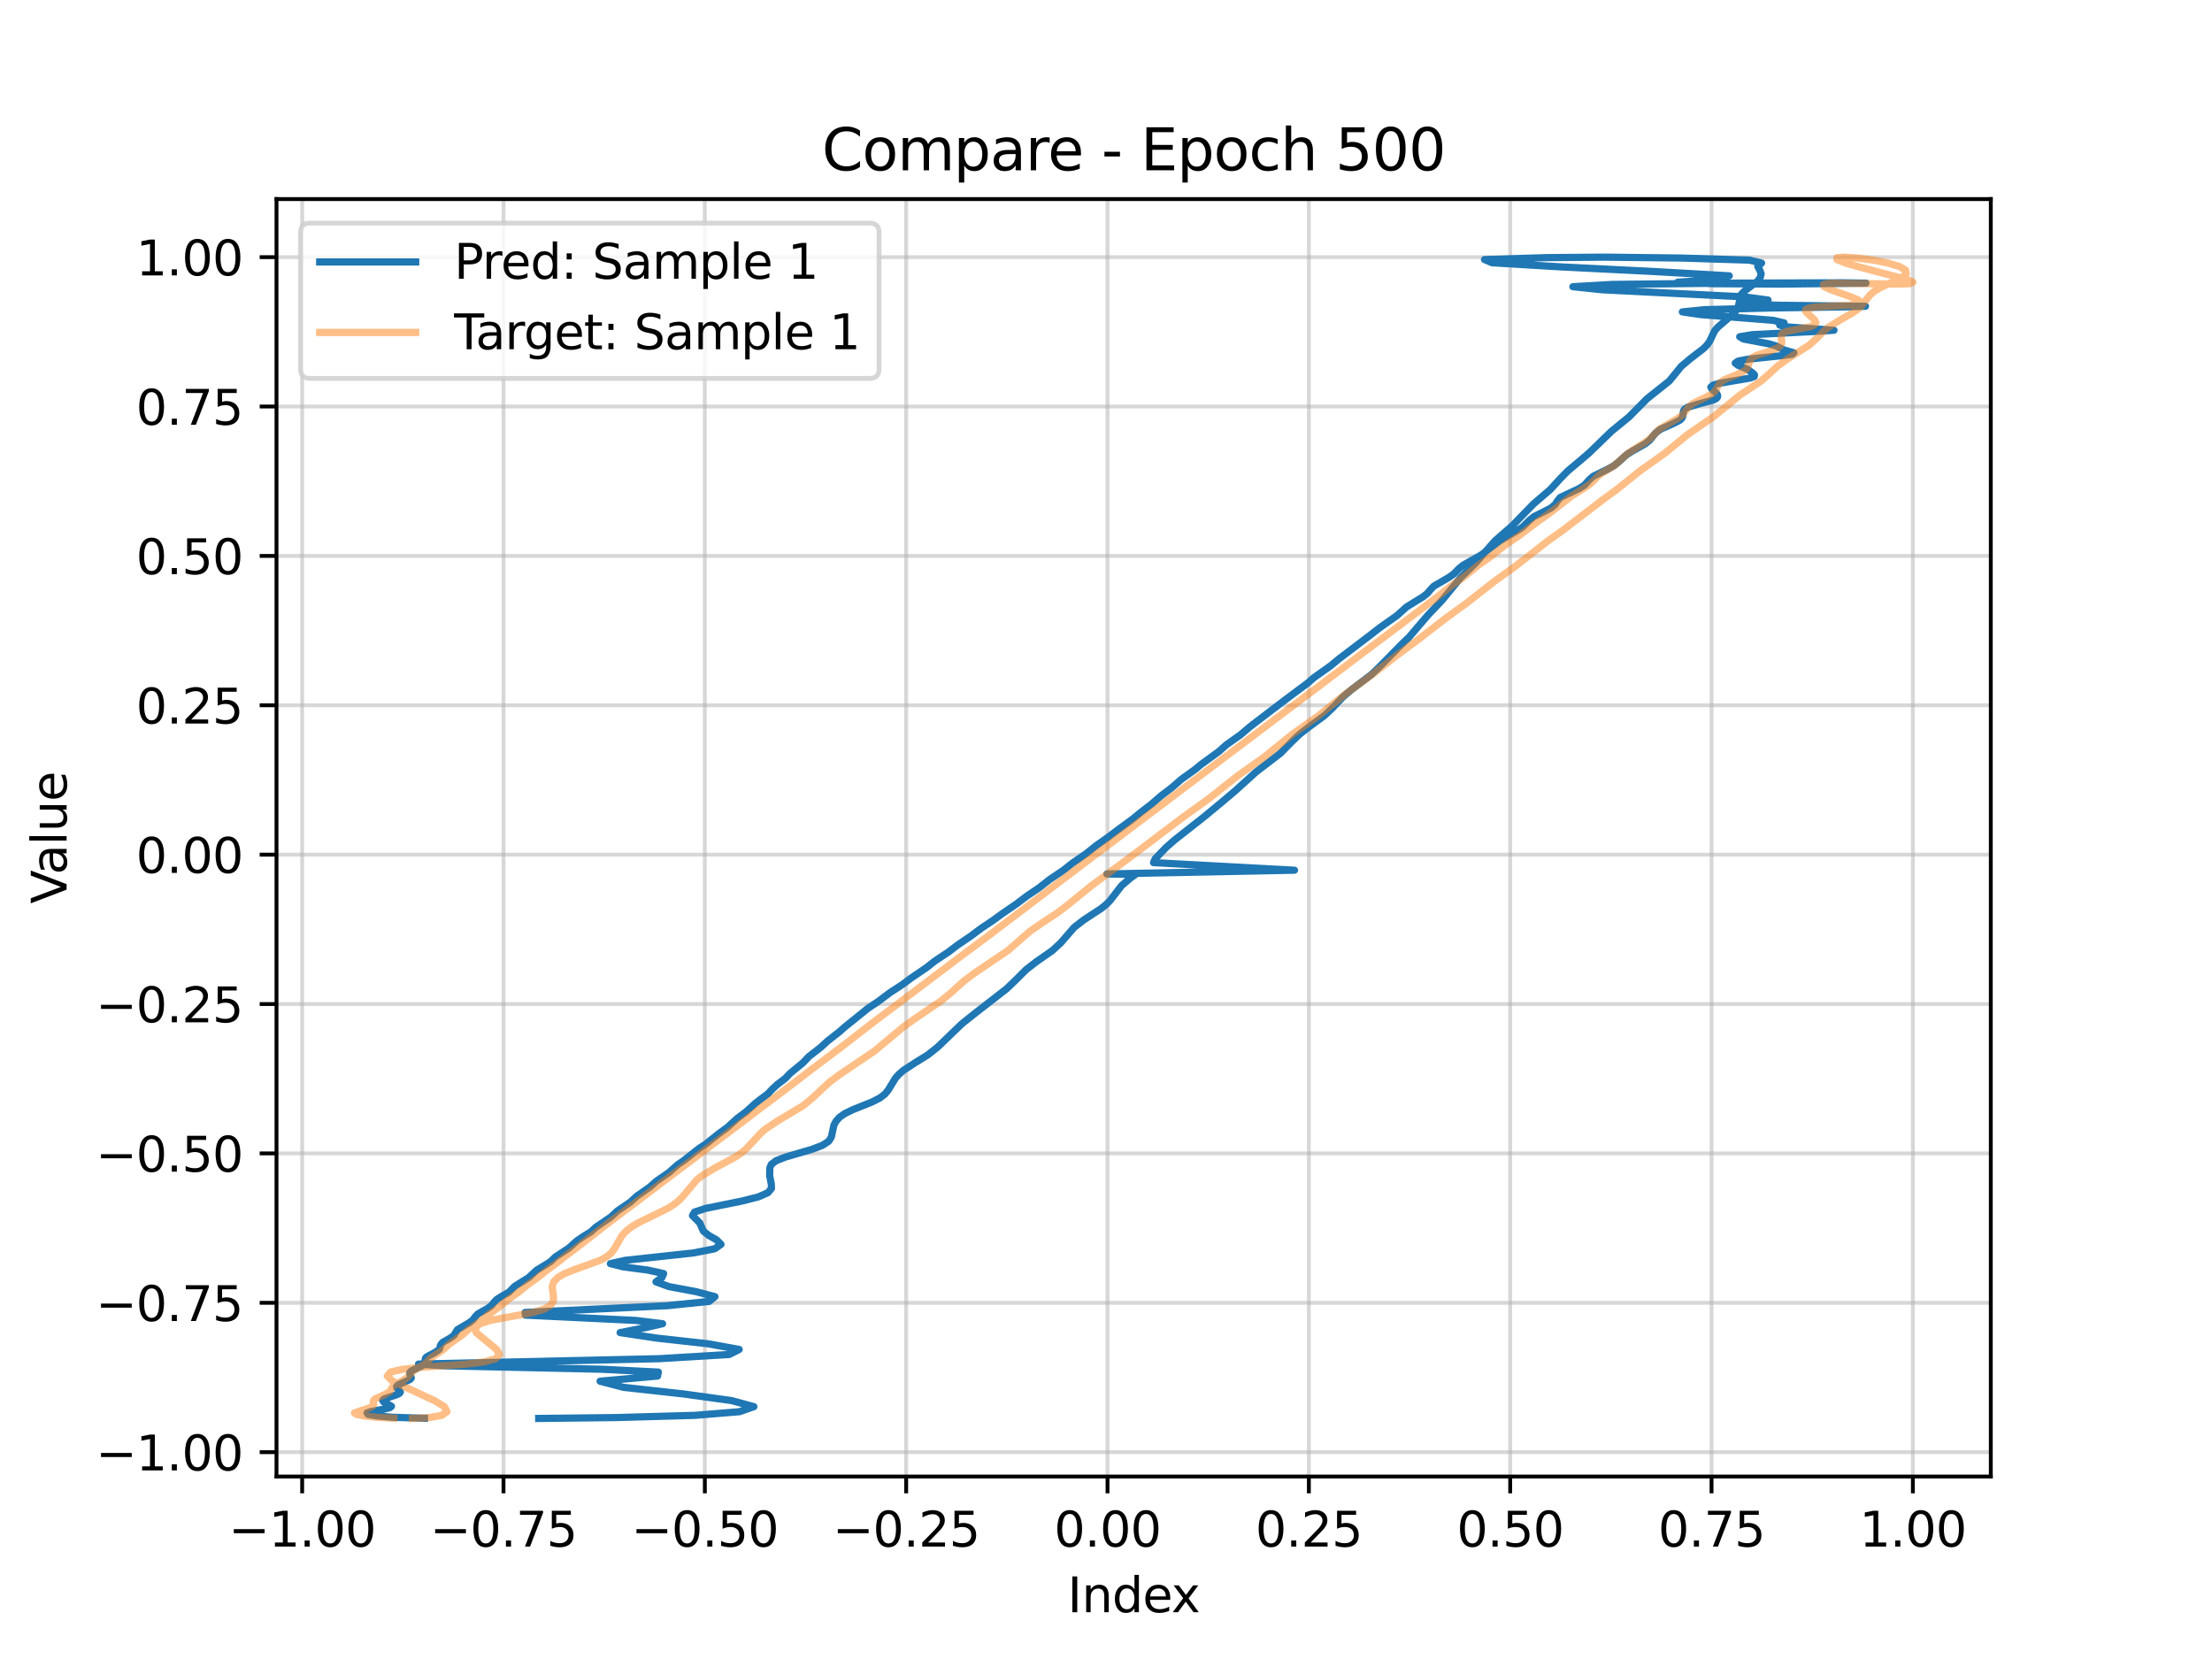 <?xml version="1.0" encoding="utf-8" standalone="no"?>
<!DOCTYPE svg PUBLIC "-//W3C//DTD SVG 1.1//EN"
  "http://www.w3.org/Graphics/SVG/1.1/DTD/svg11.dtd">
<svg xmlns:xlink="http://www.w3.org/1999/xlink" width="460.8pt" height="345.6pt" viewBox="0 0 460.8 345.6" xmlns="http://www.w3.org/2000/svg" version="1.1">
 <defs>
  <style type="text/css">*{stroke-linejoin: round; stroke-linecap: butt}</style>
 </defs>
 <g id="figure_1">
  <g id="patch_1">
   <path d="M 0 345.6 
L 460.8 345.6 
L 460.8 0 
L 0 0 
z
" style="fill: #ffffff"/>
  </g>
  <g id="axes_1">
   <g id="patch_2">
    <path d="M 57.6 307.584 
L 414.72 307.584 
L 414.72 41.472 
L 57.6 41.472 
z
" style="fill: #ffffff"/>
   </g>
   <g id="matplotlib.axis_1">
    <g id="xtick_1">
     <g id="line2d_1">
      <path d="M 62.946 307.584 
L 62.946 41.472 
" clip-path="url(#p6c376cd3f4)" style="fill: none; stroke: #b0b0b0; stroke-opacity: 0.5; stroke-width: 0.8; stroke-linecap: square"/>
     </g>
     <g id="line2d_2">
      <defs>
       <path id="m28bcadcfa6" d="M 0 0 
L 0 3.5 
" style="stroke: #000000; stroke-width: 0.8"/>
      </defs>
      <g>
       <use xlink:href="#m28bcadcfa6" x="62.946" y="307.584" style="stroke: #000000; stroke-width: 0.8"/>
      </g>
     </g>
     <g id="text_1">
      <!-- −1.00 -->
      <g transform="translate(47.623 322.182) scale(0.1 -0.1)">
       <defs>
        <path id="DejaVuSans-2212" d="M 678 2272 
L 4684 2272 
L 4684 1741 
L 678 1741 
L 678 2272 
z
" transform="scale(0.016)"/>
        <path id="DejaVuSans-31" d="M 794 531 
L 1825 531 
L 1825 4091 
L 703 3866 
L 703 4441 
L 1819 4666 
L 2450 4666 
L 2450 531 
L 3481 531 
L 3481 0 
L 794 0 
L 794 531 
z
" transform="scale(0.016)"/>
        <path id="DejaVuSans-2e" d="M 684 794 
L 1344 794 
L 1344 0 
L 684 0 
L 684 794 
z
" transform="scale(0.016)"/>
        <path id="DejaVuSans-30" d="M 2034 4250 
Q 1547 4250 1301 3770 
Q 1056 3291 1056 2328 
Q 1056 1369 1301 889 
Q 1547 409 2034 409 
Q 2525 409 2770 889 
Q 3016 1369 3016 2328 
Q 3016 3291 2770 3770 
Q 2525 4250 2034 4250 
z
M 2034 4750 
Q 2819 4750 3233 4129 
Q 3647 3509 3647 2328 
Q 3647 1150 3233 529 
Q 2819 -91 2034 -91 
Q 1250 -91 836 529 
Q 422 1150 422 2328 
Q 422 3509 836 4129 
Q 1250 4750 2034 4750 
z
" transform="scale(0.016)"/>
       </defs>
       <use xlink:href="#DejaVuSans-2212"/>
       <use xlink:href="#DejaVuSans-31" transform="translate(83.789 0)"/>
       <use xlink:href="#DejaVuSans-2e" transform="translate(147.412 0)"/>
       <use xlink:href="#DejaVuSans-30" transform="translate(179.199 0)"/>
       <use xlink:href="#DejaVuSans-30" transform="translate(242.822 0)"/>
      </g>
     </g>
    </g>
    <g id="xtick_2">
     <g id="line2d_3">
      <path d="M 104.888 307.584 
L 104.888 41.472 
" clip-path="url(#p6c376cd3f4)" style="fill: none; stroke: #b0b0b0; stroke-opacity: 0.5; stroke-width: 0.8; stroke-linecap: square"/>
     </g>
     <g id="line2d_4">
      <g>
       <use xlink:href="#m28bcadcfa6" x="104.888" y="307.584" style="stroke: #000000; stroke-width: 0.8"/>
      </g>
     </g>
     <g id="text_2">
      <!-- −0.75 -->
      <g transform="translate(89.566 322.182) scale(0.1 -0.1)">
       <defs>
        <path id="DejaVuSans-37" d="M 525 4666 
L 3525 4666 
L 3525 4397 
L 1831 0 
L 1172 0 
L 2766 4134 
L 525 4134 
L 525 4666 
z
" transform="scale(0.016)"/>
        <path id="DejaVuSans-35" d="M 691 4666 
L 3169 4666 
L 3169 4134 
L 1269 4134 
L 1269 2991 
Q 1406 3038 1543 3061 
Q 1681 3084 1819 3084 
Q 2600 3084 3056 2656 
Q 3513 2228 3513 1497 
Q 3513 744 3044 326 
Q 2575 -91 1722 -91 
Q 1428 -91 1123 -41 
Q 819 9 494 109 
L 494 744 
Q 775 591 1075 516 
Q 1375 441 1709 441 
Q 2250 441 2565 725 
Q 2881 1009 2881 1497 
Q 2881 1984 2565 2268 
Q 2250 2553 1709 2553 
Q 1456 2553 1204 2497 
Q 953 2441 691 2322 
L 691 4666 
z
" transform="scale(0.016)"/>
       </defs>
       <use xlink:href="#DejaVuSans-2212"/>
       <use xlink:href="#DejaVuSans-30" transform="translate(83.789 0)"/>
       <use xlink:href="#DejaVuSans-2e" transform="translate(147.412 0)"/>
       <use xlink:href="#DejaVuSans-37" transform="translate(179.199 0)"/>
       <use xlink:href="#DejaVuSans-35" transform="translate(242.822 0)"/>
      </g>
     </g>
    </g>
    <g id="xtick_3">
     <g id="line2d_5">
      <path d="M 146.831 307.584 
L 146.831 41.472 
" clip-path="url(#p6c376cd3f4)" style="fill: none; stroke: #b0b0b0; stroke-opacity: 0.5; stroke-width: 0.8; stroke-linecap: square"/>
     </g>
     <g id="line2d_6">
      <g>
       <use xlink:href="#m28bcadcfa6" x="146.831" y="307.584" style="stroke: #000000; stroke-width: 0.8"/>
      </g>
     </g>
     <g id="text_3">
      <!-- −0.50 -->
      <g transform="translate(131.508 322.182) scale(0.1 -0.1)">
       <use xlink:href="#DejaVuSans-2212"/>
       <use xlink:href="#DejaVuSans-30" transform="translate(83.789 0)"/>
       <use xlink:href="#DejaVuSans-2e" transform="translate(147.412 0)"/>
       <use xlink:href="#DejaVuSans-35" transform="translate(179.199 0)"/>
       <use xlink:href="#DejaVuSans-30" transform="translate(242.822 0)"/>
      </g>
     </g>
    </g>
    <g id="xtick_4">
     <g id="line2d_7">
      <path d="M 188.774 307.584 
L 188.774 41.472 
" clip-path="url(#p6c376cd3f4)" style="fill: none; stroke: #b0b0b0; stroke-opacity: 0.5; stroke-width: 0.8; stroke-linecap: square"/>
     </g>
     <g id="line2d_8">
      <g>
       <use xlink:href="#m28bcadcfa6" x="188.774" y="307.584" style="stroke: #000000; stroke-width: 0.8"/>
      </g>
     </g>
     <g id="text_4">
      <!-- −0.25 -->
      <g transform="translate(173.451 322.182) scale(0.1 -0.1)">
       <defs>
        <path id="DejaVuSans-32" d="M 1228 531 
L 3431 531 
L 3431 0 
L 469 0 
L 469 531 
Q 828 903 1448 1529 
Q 2069 2156 2228 2338 
Q 2531 2678 2651 2914 
Q 2772 3150 2772 3378 
Q 2772 3750 2511 3984 
Q 2250 4219 1831 4219 
Q 1534 4219 1204 4116 
Q 875 4013 500 3803 
L 500 4441 
Q 881 4594 1212 4672 
Q 1544 4750 1819 4750 
Q 2544 4750 2975 4387 
Q 3406 4025 3406 3419 
Q 3406 3131 3298 2873 
Q 3191 2616 2906 2266 
Q 2828 2175 2409 1742 
Q 1991 1309 1228 531 
z
" transform="scale(0.016)"/>
       </defs>
       <use xlink:href="#DejaVuSans-2212"/>
       <use xlink:href="#DejaVuSans-30" transform="translate(83.789 0)"/>
       <use xlink:href="#DejaVuSans-2e" transform="translate(147.412 0)"/>
       <use xlink:href="#DejaVuSans-32" transform="translate(179.199 0)"/>
       <use xlink:href="#DejaVuSans-35" transform="translate(242.822 0)"/>
      </g>
     </g>
    </g>
    <g id="xtick_5">
     <g id="line2d_9">
      <path d="M 230.716 307.584 
L 230.716 41.472 
" clip-path="url(#p6c376cd3f4)" style="fill: none; stroke: #b0b0b0; stroke-opacity: 0.5; stroke-width: 0.8; stroke-linecap: square"/>
     </g>
     <g id="line2d_10">
      <g>
       <use xlink:href="#m28bcadcfa6" x="230.716" y="307.584" style="stroke: #000000; stroke-width: 0.8"/>
      </g>
     </g>
     <g id="text_5">
      <!-- 0.00 -->
      <g transform="translate(219.584 322.182) scale(0.1 -0.1)">
       <use xlink:href="#DejaVuSans-30"/>
       <use xlink:href="#DejaVuSans-2e" transform="translate(63.623 0)"/>
       <use xlink:href="#DejaVuSans-30" transform="translate(95.41 0)"/>
       <use xlink:href="#DejaVuSans-30" transform="translate(159.033 0)"/>
      </g>
     </g>
    </g>
    <g id="xtick_6">
     <g id="line2d_11">
      <path d="M 272.659 307.584 
L 272.659 41.472 
" clip-path="url(#p6c376cd3f4)" style="fill: none; stroke: #b0b0b0; stroke-opacity: 0.5; stroke-width: 0.8; stroke-linecap: square"/>
     </g>
     <g id="line2d_12">
      <g>
       <use xlink:href="#m28bcadcfa6" x="272.659" y="307.584" style="stroke: #000000; stroke-width: 0.8"/>
      </g>
     </g>
     <g id="text_6">
      <!-- 0.25 -->
      <g transform="translate(261.526 322.182) scale(0.1 -0.1)">
       <use xlink:href="#DejaVuSans-30"/>
       <use xlink:href="#DejaVuSans-2e" transform="translate(63.623 0)"/>
       <use xlink:href="#DejaVuSans-32" transform="translate(95.41 0)"/>
       <use xlink:href="#DejaVuSans-35" transform="translate(159.033 0)"/>
      </g>
     </g>
    </g>
    <g id="xtick_7">
     <g id="line2d_13">
      <path d="M 314.602 307.584 
L 314.602 41.472 
" clip-path="url(#p6c376cd3f4)" style="fill: none; stroke: #b0b0b0; stroke-opacity: 0.5; stroke-width: 0.8; stroke-linecap: square"/>
     </g>
     <g id="line2d_14">
      <g>
       <use xlink:href="#m28bcadcfa6" x="314.602" y="307.584" style="stroke: #000000; stroke-width: 0.8"/>
      </g>
     </g>
     <g id="text_7">
      <!-- 0.50 -->
      <g transform="translate(303.469 322.182) scale(0.1 -0.1)">
       <use xlink:href="#DejaVuSans-30"/>
       <use xlink:href="#DejaVuSans-2e" transform="translate(63.623 0)"/>
       <use xlink:href="#DejaVuSans-35" transform="translate(95.41 0)"/>
       <use xlink:href="#DejaVuSans-30" transform="translate(159.033 0)"/>
      </g>
     </g>
    </g>
    <g id="xtick_8">
     <g id="line2d_15">
      <path d="M 356.545 307.584 
L 356.545 41.472 
" clip-path="url(#p6c376cd3f4)" style="fill: none; stroke: #b0b0b0; stroke-opacity: 0.5; stroke-width: 0.8; stroke-linecap: square"/>
     </g>
     <g id="line2d_16">
      <g>
       <use xlink:href="#m28bcadcfa6" x="356.545" y="307.584" style="stroke: #000000; stroke-width: 0.8"/>
      </g>
     </g>
     <g id="text_8">
      <!-- 0.75 -->
      <g transform="translate(345.412 322.182) scale(0.1 -0.1)">
       <use xlink:href="#DejaVuSans-30"/>
       <use xlink:href="#DejaVuSans-2e" transform="translate(63.623 0)"/>
       <use xlink:href="#DejaVuSans-37" transform="translate(95.41 0)"/>
       <use xlink:href="#DejaVuSans-35" transform="translate(159.033 0)"/>
      </g>
     </g>
    </g>
    <g id="xtick_9">
     <g id="line2d_17">
      <path d="M 398.487 307.584 
L 398.487 41.472 
" clip-path="url(#p6c376cd3f4)" style="fill: none; stroke: #b0b0b0; stroke-opacity: 0.5; stroke-width: 0.8; stroke-linecap: square"/>
     </g>
     <g id="line2d_18">
      <g>
       <use xlink:href="#m28bcadcfa6" x="398.487" y="307.584" style="stroke: #000000; stroke-width: 0.8"/>
      </g>
     </g>
     <g id="text_9">
      <!-- 1.00 -->
      <g transform="translate(387.354 322.182) scale(0.1 -0.1)">
       <use xlink:href="#DejaVuSans-31"/>
       <use xlink:href="#DejaVuSans-2e" transform="translate(63.623 0)"/>
       <use xlink:href="#DejaVuSans-30" transform="translate(95.41 0)"/>
       <use xlink:href="#DejaVuSans-30" transform="translate(159.033 0)"/>
      </g>
     </g>
    </g>
    <g id="text_10">
     <!-- Index -->
     <g transform="translate(222.394 335.861) scale(0.1 -0.1)">
      <defs>
       <path id="DejaVuSans-49" d="M 628 4666 
L 1259 4666 
L 1259 0 
L 628 0 
L 628 4666 
z
" transform="scale(0.016)"/>
       <path id="DejaVuSans-6e" d="M 3513 2113 
L 3513 0 
L 2938 0 
L 2938 2094 
Q 2938 2591 2744 2837 
Q 2550 3084 2163 3084 
Q 1697 3084 1428 2787 
Q 1159 2491 1159 1978 
L 1159 0 
L 581 0 
L 581 3500 
L 1159 3500 
L 1159 2956 
Q 1366 3272 1645 3428 
Q 1925 3584 2291 3584 
Q 2894 3584 3203 3211 
Q 3513 2838 3513 2113 
z
" transform="scale(0.016)"/>
       <path id="DejaVuSans-64" d="M 2906 2969 
L 2906 4863 
L 3481 4863 
L 3481 0 
L 2906 0 
L 2906 525 
Q 2725 213 2448 61 
Q 2172 -91 1784 -91 
Q 1150 -91 751 415 
Q 353 922 353 1747 
Q 353 2572 751 3078 
Q 1150 3584 1784 3584 
Q 2172 3584 2448 3432 
Q 2725 3281 2906 2969 
z
M 947 1747 
Q 947 1113 1208 752 
Q 1469 391 1925 391 
Q 2381 391 2643 752 
Q 2906 1113 2906 1747 
Q 2906 2381 2643 2742 
Q 2381 3103 1925 3103 
Q 1469 3103 1208 2742 
Q 947 2381 947 1747 
z
" transform="scale(0.016)"/>
       <path id="DejaVuSans-65" d="M 3597 1894 
L 3597 1613 
L 953 1613 
Q 991 1019 1311 708 
Q 1631 397 2203 397 
Q 2534 397 2845 478 
Q 3156 559 3463 722 
L 3463 178 
Q 3153 47 2828 -22 
Q 2503 -91 2169 -91 
Q 1331 -91 842 396 
Q 353 884 353 1716 
Q 353 2575 817 3079 
Q 1281 3584 2069 3584 
Q 2775 3584 3186 3129 
Q 3597 2675 3597 1894 
z
M 3022 2063 
Q 3016 2534 2758 2815 
Q 2500 3097 2075 3097 
Q 1594 3097 1305 2825 
Q 1016 2553 972 2059 
L 3022 2063 
z
" transform="scale(0.016)"/>
       <path id="DejaVuSans-78" d="M 3513 3500 
L 2247 1797 
L 3578 0 
L 2900 0 
L 1881 1375 
L 863 0 
L 184 0 
L 1544 1831 
L 300 3500 
L 978 3500 
L 1906 2253 
L 2834 3500 
L 3513 3500 
z
" transform="scale(0.016)"/>
      </defs>
      <use xlink:href="#DejaVuSans-49"/>
      <use xlink:href="#DejaVuSans-6e" transform="translate(29.492 0)"/>
      <use xlink:href="#DejaVuSans-64" transform="translate(92.871 0)"/>
      <use xlink:href="#DejaVuSans-65" transform="translate(156.348 0)"/>
      <use xlink:href="#DejaVuSans-78" transform="translate(216.121 0)"/>
     </g>
    </g>
   </g>
   <g id="matplotlib.axis_2">
    <g id="ytick_1">
     <g id="line2d_19">
      <path d="M 57.6 302.513 
L 414.72 302.513 
" clip-path="url(#p6c376cd3f4)" style="fill: none; stroke: #b0b0b0; stroke-opacity: 0.5; stroke-width: 0.8; stroke-linecap: square"/>
     </g>
     <g id="line2d_20">
      <defs>
       <path id="m448b7f972d" d="M 0 0 
L -3.5 0 
" style="stroke: #000000; stroke-width: 0.8"/>
      </defs>
      <g>
       <use xlink:href="#m448b7f972d" x="57.6" y="302.513" style="stroke: #000000; stroke-width: 0.8"/>
      </g>
     </g>
     <g id="text_11">
      <!-- −1.00 -->
      <g transform="translate(19.955 306.312) scale(0.1 -0.1)">
       <use xlink:href="#DejaVuSans-2212"/>
       <use xlink:href="#DejaVuSans-31" transform="translate(83.789 0)"/>
       <use xlink:href="#DejaVuSans-2e" transform="translate(147.412 0)"/>
       <use xlink:href="#DejaVuSans-30" transform="translate(179.199 0)"/>
       <use xlink:href="#DejaVuSans-30" transform="translate(242.822 0)"/>
      </g>
     </g>
    </g>
    <g id="ytick_2">
     <g id="line2d_21">
      <path d="M 57.6 271.395 
L 414.72 271.395 
" clip-path="url(#p6c376cd3f4)" style="fill: none; stroke: #b0b0b0; stroke-opacity: 0.5; stroke-width: 0.8; stroke-linecap: square"/>
     </g>
     <g id="line2d_22">
      <g>
       <use xlink:href="#m448b7f972d" x="57.6" y="271.395" style="stroke: #000000; stroke-width: 0.8"/>
      </g>
     </g>
     <g id="text_12">
      <!-- −0.75 -->
      <g transform="translate(19.955 275.194) scale(0.1 -0.1)">
       <use xlink:href="#DejaVuSans-2212"/>
       <use xlink:href="#DejaVuSans-30" transform="translate(83.789 0)"/>
       <use xlink:href="#DejaVuSans-2e" transform="translate(147.412 0)"/>
       <use xlink:href="#DejaVuSans-37" transform="translate(179.199 0)"/>
       <use xlink:href="#DejaVuSans-35" transform="translate(242.822 0)"/>
      </g>
     </g>
    </g>
    <g id="ytick_3">
     <g id="line2d_23">
      <path d="M 57.6 240.277 
L 414.72 240.277 
" clip-path="url(#p6c376cd3f4)" style="fill: none; stroke: #b0b0b0; stroke-opacity: 0.5; stroke-width: 0.8; stroke-linecap: square"/>
     </g>
     <g id="line2d_24">
      <g>
       <use xlink:href="#m448b7f972d" x="57.6" y="240.277" style="stroke: #000000; stroke-width: 0.8"/>
      </g>
     </g>
     <g id="text_13">
      <!-- −0.50 -->
      <g transform="translate(19.955 244.076) scale(0.1 -0.1)">
       <use xlink:href="#DejaVuSans-2212"/>
       <use xlink:href="#DejaVuSans-30" transform="translate(83.789 0)"/>
       <use xlink:href="#DejaVuSans-2e" transform="translate(147.412 0)"/>
       <use xlink:href="#DejaVuSans-35" transform="translate(179.199 0)"/>
       <use xlink:href="#DejaVuSans-30" transform="translate(242.822 0)"/>
      </g>
     </g>
    </g>
    <g id="ytick_4">
     <g id="line2d_25">
      <path d="M 57.6 209.159 
L 414.72 209.159 
" clip-path="url(#p6c376cd3f4)" style="fill: none; stroke: #b0b0b0; stroke-opacity: 0.5; stroke-width: 0.8; stroke-linecap: square"/>
     </g>
     <g id="line2d_26">
      <g>
       <use xlink:href="#m448b7f972d" x="57.6" y="209.159" style="stroke: #000000; stroke-width: 0.8"/>
      </g>
     </g>
     <g id="text_14">
      <!-- −0.25 -->
      <g transform="translate(19.955 212.958) scale(0.1 -0.1)">
       <use xlink:href="#DejaVuSans-2212"/>
       <use xlink:href="#DejaVuSans-30" transform="translate(83.789 0)"/>
       <use xlink:href="#DejaVuSans-2e" transform="translate(147.412 0)"/>
       <use xlink:href="#DejaVuSans-32" transform="translate(179.199 0)"/>
       <use xlink:href="#DejaVuSans-35" transform="translate(242.822 0)"/>
      </g>
     </g>
    </g>
    <g id="ytick_5">
     <g id="line2d_27">
      <path d="M 57.6 178.04 
L 414.72 178.04 
" clip-path="url(#p6c376cd3f4)" style="fill: none; stroke: #b0b0b0; stroke-opacity: 0.5; stroke-width: 0.8; stroke-linecap: square"/>
     </g>
     <g id="line2d_28">
      <g>
       <use xlink:href="#m448b7f972d" x="57.6" y="178.04" style="stroke: #000000; stroke-width: 0.8"/>
      </g>
     </g>
     <g id="text_15">
      <!-- 0.00 -->
      <g transform="translate(28.334 181.84) scale(0.1 -0.1)">
       <use xlink:href="#DejaVuSans-30"/>
       <use xlink:href="#DejaVuSans-2e" transform="translate(63.623 0)"/>
       <use xlink:href="#DejaVuSans-30" transform="translate(95.41 0)"/>
       <use xlink:href="#DejaVuSans-30" transform="translate(159.033 0)"/>
      </g>
     </g>
    </g>
    <g id="ytick_6">
     <g id="line2d_29">
      <path d="M 57.6 146.922 
L 414.72 146.922 
" clip-path="url(#p6c376cd3f4)" style="fill: none; stroke: #b0b0b0; stroke-opacity: 0.5; stroke-width: 0.8; stroke-linecap: square"/>
     </g>
     <g id="line2d_30">
      <g>
       <use xlink:href="#m448b7f972d" x="57.6" y="146.922" style="stroke: #000000; stroke-width: 0.8"/>
      </g>
     </g>
     <g id="text_16">
      <!-- 0.25 -->
      <g transform="translate(28.334 150.722) scale(0.1 -0.1)">
       <use xlink:href="#DejaVuSans-30"/>
       <use xlink:href="#DejaVuSans-2e" transform="translate(63.623 0)"/>
       <use xlink:href="#DejaVuSans-32" transform="translate(95.41 0)"/>
       <use xlink:href="#DejaVuSans-35" transform="translate(159.033 0)"/>
      </g>
     </g>
    </g>
    <g id="ytick_7">
     <g id="line2d_31">
      <path d="M 57.6 115.804 
L 414.72 115.804 
" clip-path="url(#p6c376cd3f4)" style="fill: none; stroke: #b0b0b0; stroke-opacity: 0.5; stroke-width: 0.8; stroke-linecap: square"/>
     </g>
     <g id="line2d_32">
      <g>
       <use xlink:href="#m448b7f972d" x="57.6" y="115.804" style="stroke: #000000; stroke-width: 0.8"/>
      </g>
     </g>
     <g id="text_17">
      <!-- 0.50 -->
      <g transform="translate(28.334 119.603) scale(0.1 -0.1)">
       <use xlink:href="#DejaVuSans-30"/>
       <use xlink:href="#DejaVuSans-2e" transform="translate(63.623 0)"/>
       <use xlink:href="#DejaVuSans-35" transform="translate(95.41 0)"/>
       <use xlink:href="#DejaVuSans-30" transform="translate(159.033 0)"/>
      </g>
     </g>
    </g>
    <g id="ytick_8">
     <g id="line2d_33">
      <path d="M 57.6 84.686 
L 414.72 84.686 
" clip-path="url(#p6c376cd3f4)" style="fill: none; stroke: #b0b0b0; stroke-opacity: 0.5; stroke-width: 0.8; stroke-linecap: square"/>
     </g>
     <g id="line2d_34">
      <g>
       <use xlink:href="#m448b7f972d" x="57.6" y="84.686" style="stroke: #000000; stroke-width: 0.8"/>
      </g>
     </g>
     <g id="text_18">
      <!-- 0.75 -->
      <g transform="translate(28.334 88.485) scale(0.1 -0.1)">
       <use xlink:href="#DejaVuSans-30"/>
       <use xlink:href="#DejaVuSans-2e" transform="translate(63.623 0)"/>
       <use xlink:href="#DejaVuSans-37" transform="translate(95.41 0)"/>
       <use xlink:href="#DejaVuSans-35" transform="translate(159.033 0)"/>
      </g>
     </g>
    </g>
    <g id="ytick_9">
     <g id="line2d_35">
      <path d="M 57.6 53.568 
L 414.72 53.568 
" clip-path="url(#p6c376cd3f4)" style="fill: none; stroke: #b0b0b0; stroke-opacity: 0.5; stroke-width: 0.8; stroke-linecap: square"/>
     </g>
     <g id="line2d_36">
      <g>
       <use xlink:href="#m448b7f972d" x="57.6" y="53.568" style="stroke: #000000; stroke-width: 0.8"/>
      </g>
     </g>
     <g id="text_19">
      <!-- 1.00 -->
      <g transform="translate(28.334 57.367) scale(0.1 -0.1)">
       <use xlink:href="#DejaVuSans-31"/>
       <use xlink:href="#DejaVuSans-2e" transform="translate(63.623 0)"/>
       <use xlink:href="#DejaVuSans-30" transform="translate(95.41 0)"/>
       <use xlink:href="#DejaVuSans-30" transform="translate(159.033 0)"/>
      </g>
     </g>
    </g>
    <g id="text_20">
     <!-- Value -->
     <g transform="translate(13.875 188.259) rotate(-90) scale(0.1 -0.1)">
      <defs>
       <path id="DejaVuSans-56" d="M 1831 0 
L 50 4666 
L 709 4666 
L 2188 738 
L 3669 4666 
L 4325 4666 
L 2547 0 
L 1831 0 
z
" transform="scale(0.016)"/>
       <path id="DejaVuSans-61" d="M 2194 1759 
Q 1497 1759 1228 1600 
Q 959 1441 959 1056 
Q 959 750 1161 570 
Q 1363 391 1709 391 
Q 2188 391 2477 730 
Q 2766 1069 2766 1631 
L 2766 1759 
L 2194 1759 
z
M 3341 1997 
L 3341 0 
L 2766 0 
L 2766 531 
Q 2569 213 2275 61 
Q 1981 -91 1556 -91 
Q 1019 -91 701 211 
Q 384 513 384 1019 
Q 384 1609 779 1909 
Q 1175 2209 1959 2209 
L 2766 2209 
L 2766 2266 
Q 2766 2663 2505 2880 
Q 2244 3097 1772 3097 
Q 1472 3097 1187 3025 
Q 903 2953 641 2809 
L 641 3341 
Q 956 3463 1253 3523 
Q 1550 3584 1831 3584 
Q 2591 3584 2966 3190 
Q 3341 2797 3341 1997 
z
" transform="scale(0.016)"/>
       <path id="DejaVuSans-6c" d="M 603 4863 
L 1178 4863 
L 1178 0 
L 603 0 
L 603 4863 
z
" transform="scale(0.016)"/>
       <path id="DejaVuSans-75" d="M 544 1381 
L 544 3500 
L 1119 3500 
L 1119 1403 
Q 1119 906 1312 657 
Q 1506 409 1894 409 
Q 2359 409 2629 706 
Q 2900 1003 2900 1516 
L 2900 3500 
L 3475 3500 
L 3475 0 
L 2900 0 
L 2900 538 
Q 2691 219 2414 64 
Q 2138 -91 1772 -91 
Q 1169 -91 856 284 
Q 544 659 544 1381 
z
M 1991 3584 
L 1991 3584 
z
" transform="scale(0.016)"/>
      </defs>
      <use xlink:href="#DejaVuSans-56"/>
      <use xlink:href="#DejaVuSans-61" transform="translate(60.658 0)"/>
      <use xlink:href="#DejaVuSans-6c" transform="translate(121.938 0)"/>
      <use xlink:href="#DejaVuSans-75" transform="translate(149.721 0)"/>
      <use xlink:href="#DejaVuSans-65" transform="translate(213.1 0)"/>
     </g>
    </g>
   </g>
   <g id="line2d_37">
    <path d="M 112.216 295.488 
L 128.35 295.305 
L 144.761 294.843 
L 154.057 294.081 
L 157.05 293.037 
L 152.436 291.774 
L 142.44 290.391 
L 129.878 289.005 
L 125.007 287.73 
L 136.985 286.657 
L 137.152 285.829 
L 125.436 285.24 
L 92.153 284.509 
L 87.184 284.163 
L 137.384 283.036 
L 151.922 282.166 
L 153.984 281.112 
L 147.547 279.94 
L 136.734 278.741 
L 129.186 277.604 
L 134.34 276.597 
L 138.03 275.753 
L 132.416 275.067 
L 109.451 273.964 
L 109.386 273.409 
L 139.002 272 
L 147.725 271.108 
L 148.938 270.116 
L 144.98 269.07 
L 139.374 268.026 
L 136.65 267.033 
L 137.898 266.124 
L 138.245 265.311 
L 134.947 264.58 
L 129.81 263.902 
L 127.156 263.238 
L 130.221 262.552 
L 144.459 261.011 
L 148.887 260.144 
L 150.194 259.229 
L 149.282 258.29 
L 147.633 257.355 
L 146.513 256.446 
L 145.773 254.761 
L 144.251 253.235 
L 144.684 252.496 
L 146.927 251.748 
L 154.694 250.17 
L 157.99 249.329 
L 159.971 248.46 
L 160.711 247.575 
L 160.683 246.688 
L 160.339 244.966 
L 160.36 243.353 
L 160.658 242.578 
L 161.653 241.81 
L 163.626 241.036 
L 169.124 239.431 
L 171.329 238.595 
L 172.634 237.743 
L 173.18 236.883 
L 173.728 234.358 
L 174.175 233.55 
L 174.877 232.757 
L 176.002 231.97 
L 177.635 231.18 
L 181.634 229.57 
L 183.265 228.746 
L 184.351 227.913 
L 185.034 227.077 
L 186.544 224.598 
L 187.264 223.79 
L 188.189 222.987 
L 190.637 221.386 
L 193.255 219.769 
L 195.323 218.134 
L 200.395 213.255 
L 203.428 210.843 
L 209.67 205.999 
L 211.364 204.384 
L 213.772 201.985 
L 215.818 200.398 
L 219.248 198.002 
L 220.989 196.39 
L 223.754 193.203 
L 225.767 191.637 
L 229.385 189.27 
L 230.382 188.471 
L 231.186 187.669 
L 233.648 184.495 
L 235.463 182.937 
L 236.545 182.158 
L 230.581 182.061 
L 269.662 181.278 
L 240.302 179.7 
L 240.644 178.907 
L 242.922 176.531 
L 244.72 174.962 
L 250.705 170.26 
L 254.518 167.113 
L 257.311 164.749 
L 261.642 160.828 
L 266.754 156.904 
L 269.081 154.533 
L 270.711 152.97 
L 272.701 151.42 
L 275.882 149.083 
L 277.554 147.507 
L 279.772 145.152 
L 281.62 143.604 
L 285.712 140.505 
L 287.349 138.94 
L 291.919 134.284 
L 293.538 132.734 
L 295.529 130.399 
L 297.533 128.076 
L 300.463 124.987 
L 304.266 120.346 
L 307.404 117.27 
L 311.449 112.649 
L 314.965 109.596 
L 319.438 104.996 
L 322.966 101.969 
L 325.067 99.673 
L 326.559 98.149 
L 329.239 95.893 
L 331.006 94.386 
L 335.702 89.841 
L 339.35 86.856 
L 343.095 83.075 
L 347.747 79.37 
L 348.985 77.861 
L 350.207 76.344 
L 351.968 74.852 
L 354.819 72.653 
L 355.567 71.913 
L 356.122 71.164 
L 357.216 68.888 
L 357.884 68.137 
L 361.272 65.212 
L 361.807 64.474 
L 362.156 63.722 
L 362.644 61.431 
L 363.351 60.683 
L 366.192 58.52 
L 366.688 57.793 
L 366.879 57.046 
L 366.599 56.28 
L 366.173 55.517 
L 366.967 54.799 
L 364.457 54.189 
L 350.224 53.756 
L 334.24 53.568 
L 322.125 53.669 
L 309.256 54.07 
L 310.827 54.737 
L 325.144 55.597 
L 344.233 56.544 
L 360.234 57.458 
L 357.541 58.232 
L 349.503 58.789 
L 356.816 59.098 
L 370.947 59.182 
L 388.722 58.985 
L 383.926 58.912 
L 359.964 58.982 
L 335.847 59.251 
L 327.659 59.725 
L 333.811 60.367 
L 363.373 61.843 
L 368.319 62.504 
L 362.347 63.025 
L 362.851 63.384 
L 371.082 63.598 
L 388.611 63.803 
L 384.265 63.933 
L 368.919 64.158 
L 355.103 64.506 
L 350.467 64.975 
L 354.271 65.534 
L 369.349 66.726 
L 371.658 67.259 
L 370.739 67.707 
L 371.769 68.062 
L 382.049 68.795 
L 378.167 69.045 
L 364.994 69.719 
L 362.41 70.15 
L 363.188 70.627 
L 368.456 71.614 
L 370.025 72.076 
L 371.545 72.864 
L 373.708 73.497 
L 373.33 73.794 
L 371.111 74.102 
L 364.277 74.807 
L 362.099 75.212 
L 361.481 75.643 
L 362.058 76.089 
L 364.083 76.962 
L 365.162 77.743 
L 365.492 78.094 
L 365.439 78.429 
L 364.596 78.759 
L 360.459 79.453 
L 358.273 79.831 
L 356.87 80.231 
L 356.401 80.645 
L 356.637 81.066 
L 357.556 81.887 
L 357.791 82.276 
L 357.817 82.647 
L 357.55 83.006 
L 356.842 83.359 
L 354.15 84.077 
L 351.57 84.84 
L 350.935 85.236 
L 350.694 85.636 
L 350.518 86.815 
L 350.305 87.192 
L 349.891 87.563 
L 348.429 88.3 
L 345.879 89.431 
L 344.889 90.205 
L 343.627 91.74 
L 342.667 92.488 
L 340.013 93.984 
L 338.828 94.744 
L 337.146 96.261 
L 336.231 97.003 
L 334.916 97.736 
L 331.893 99.222 
L 331.04 99.976 
L 330.062 101.083 
L 328.901 101.802 
L 325.038 103.623 
L 324.43 104.367 
L 323.961 105.099 
L 323.109 105.815 
L 321.741 106.524 
L 319.577 107.604 
L 318.665 108.337 
L 317.182 109.791 
L 316.086 110.507 
L 312.437 112.671 
L 310.478 114.134 
L 308.609 115.584 
L 306.707 116.664 
L 304.765 117.758 
L 303.886 118.495 
L 302.809 119.59 
L 301.791 120.307 
L 298.678 122.112 
L 297.986 122.844 
L 297.389 123.57 
L 296.5 124.287 
L 293.006 126.441 
L 291 128.248 
L 287.427 130.766 
L 285.107 132.571 
L 278.931 137.254 
L 277.205 138.687 
L 273.686 141.187 
L 272.467 142.256 
L 267.727 145.789 
L 261.781 150.325 
L 260.424 151.367 
L 258.39 153.093 
L 255.476 155.155 
L 253.938 156.529 
L 250.175 159.274 
L 248.937 160.303 
L 246.073 162.364 
L 244.104 164.086 
L 241.839 165.808 
L 239.857 167.53 
L 237.623 169.249 
L 235.95 170.623 
L 232.673 173.023 
L 230.873 174.389 
L 228.441 176.098 
L 226.3 177.805 
L 223.335 179.851 
L 221.629 181.214 
L 218.614 183.253 
L 216.448 184.951 
L 213.949 186.64 
L 211.72 188.325 
L 208.777 190.334 
L 206.96 191.667 
L 204.481 193.326 
L 202.266 194.977 
L 199.376 196.949 
L 197.661 198.26 
L 194.723 200.22 
L 193.066 201.527 
L 189.708 203.81 
L 187.973 205.113 
L 185.463 206.741 
L 182.845 208.7 
L 180.872 210.006 
L 176.006 213.926 
L 174.901 214.904 
L 172.409 216.857 
L 170.992 218.158 
L 168.499 220.104 
L 167.258 221.402 
L 164.519 223.663 
L 163.614 224.633 
L 161.931 225.918 
L 160.878 226.885 
L 159.978 227.851 
L 158.697 228.81 
L 157.442 229.771 
L 155.323 231.686 
L 153.612 232.956 
L 151.527 234.855 
L 149.797 236.113 
L 147.06 238.308 
L 145.622 239.243 
L 142.478 241.735 
L 141.134 242.666 
L 139.392 244.22 
L 136.722 246.076 
L 135.324 247.317 
L 132.668 249.173 
L 131.316 250.415 
L 128.608 252.269 
L 127.267 253.513 
L 124.099 255.678 
L 123.093 256.609 
L 121.592 257.53 
L 120.214 258.457 
L 118.491 260.005 
L 115.688 261.849 
L 114.734 262.775 
L 113.796 263.386 
L 111.788 264.608 
L 110.14 266.144 
L 107.223 267.967 
L 106.015 269.192 
L 104.438 270.093 
L 103.483 270.697 
L 102.906 271.308 
L 102.438 271.918 
L 101.647 272.519 
L 99.547 273.713 
L 98.972 274.32 
L 98.555 274.926 
L 97.791 275.522 
L 95.28 277.004 
L 94.897 277.608 
L 94.556 278.207 
L 93.71 278.794 
L 92.175 279.671 
L 91.741 280.27 
L 91.62 280.872 
L 91.448 281.169 
L 90.603 281.751 
L 88.948 282.62 
L 88.64 282.917 
L 88.517 283.519 
L 88.531 283.82 
L 88.416 284.117 
L 88.104 284.409 
L 86.936 284.981 
L 85.738 285.557 
L 85.41 285.853 
L 85.355 286.153 
L 85.679 287.058 
L 85.447 287.349 
L 84.246 287.917 
L 82.948 288.487 
L 82.634 288.783 
L 82.645 289.086 
L 83.4 289.998 
L 83.185 290.289 
L 82.573 290.571 
L 80.049 291.411 
L 79.714 291.709 
L 79.885 292.019 
L 81.556 292.947 
L 81.235 293.231 
L 80.204 293.501 
L 77.35 294.037 
L 76.468 294.328 
L 76.669 294.641 
L 78.503 294.958 
L 81.733 295.245 
L 88.429 295.445 
L 88.429 295.445 
" clip-path="url(#p6c376cd3f4)" style="fill: none; stroke: #1f77b4; stroke-width: 1.5; stroke-linecap: square"/>
   </g>
   <g id="line2d_38">
    <path d="M 85.916 295.488 
L 89.471 295.305 
L 92.045 294.843 
L 93.143 294.081 
L 92.569 293.037 
L 90.506 291.774 
L 81.788 287.73 
L 80.672 286.657 
L 81.369 285.829 
L 83.895 285.24 
L 87.859 284.832 
L 97.174 284.163 
L 100.918 283.695 
L 103.264 283.036 
L 104.038 282.166 
L 103.443 281.112 
L 99.189 277.604 
L 99 276.597 
L 100 275.753 
L 102.103 275.067 
L 108.087 273.964 
L 110.971 273.409 
L 113.22 272.766 
L 114.642 272 
L 115.265 271.108 
L 115.311 270.116 
L 115.034 268.026 
L 115.348 267.033 
L 116.206 266.124 
L 117.604 265.311 
L 119.407 264.58 
L 125.029 262.552 
L 126.365 261.814 
L 127.328 261.011 
L 127.992 260.144 
L 129.594 257.355 
L 130.438 256.446 
L 131.548 255.58 
L 132.904 254.761 
L 136.042 253.235 
L 139.059 251.748 
L 140.306 250.975 
L 141.336 250.17 
L 142.172 249.329 
L 145.128 245.815 
L 146.184 244.966 
L 148.847 243.353 
L 153.16 241.036 
L 154.346 240.245 
L 155.342 239.431 
L 156.925 237.743 
L 158.503 236.027 
L 159.484 235.183 
L 161.93 233.55 
L 167.233 230.382 
L 169.243 228.746 
L 172.799 225.416 
L 175.01 223.79 
L 182.165 218.953 
L 185.112 216.497 
L 188.034 214.061 
L 190.243 212.45 
L 196.146 208.427 
L 198.096 206.809 
L 200.788 204.384 
L 202.91 202.781 
L 209.977 198.002 
L 214.575 193.991 
L 216.851 192.419 
L 220.403 190.064 
L 222.483 188.471 
L 227.379 184.495 
L 234.978 178.907 
L 246.409 170.26 
L 251.884 166.325 
L 257.834 161.608 
L 263.374 157.695 
L 269.205 152.97 
L 274.68 149.083 
L 280.536 144.376 
L 284.845 141.284 
L 291.911 135.827 
L 295.082 133.51 
L 301.092 128.848 
L 305.358 125.762 
L 311.295 121.113 
L 315.578 118.042 
L 322.499 112.649 
L 325.71 110.363 
L 333.702 104.24 
L 336.807 101.969 
L 341.563 98.149 
L 346.858 94.386 
L 351.466 90.59 
L 356.899 86.856 
L 362.416 82.331 
L 366.878 79.37 
L 368.594 77.861 
L 370.222 76.344 
L 372.25 74.852 
L 376.875 71.913 
L 378.543 70.407 
L 380.035 68.888 
L 380.949 68.137 
L 383.303 66.667 
L 385.883 65.212 
L 386.96 64.474 
L 387.794 63.722 
L 389.557 61.431 
L 390.432 60.683 
L 391.664 59.952 
L 396.301 57.793 
L 397.112 57.046 
L 396.959 56.28 
L 395.666 55.517 
L 393.304 54.799 
L 390.217 54.189 
L 386.976 53.756 
L 384.254 53.568 
L 382.676 53.669 
L 382.655 54.07 
L 384.272 54.737 
L 387.237 55.597 
L 397.285 58.232 
L 398.487 58.789 
L 397.862 59.098 
L 395.511 59.182 
L 381.207 58.982 
L 379.852 59.251 
L 380.011 59.725 
L 381.404 60.367 
L 385.591 61.843 
L 387.109 62.504 
L 387.617 63.025 
L 386.971 63.384 
L 385.31 63.598 
L 378.371 63.933 
L 376.863 64.158 
L 376.159 64.506 
L 376.199 64.975 
L 378.086 66.726 
L 378.28 67.259 
L 377.95 67.707 
L 377.111 68.062 
L 374.535 68.572 
L 372.173 69.045 
L 371.461 69.349 
L 371.105 69.719 
L 371.031 70.15 
L 371.185 71.124 
L 371.126 71.614 
L 370.838 72.076 
L 370.288 72.494 
L 368.547 73.194 
L 365.746 74.102 
L 365.122 74.437 
L 364.71 74.807 
L 364.355 75.643 
L 364.067 76.533 
L 363.736 76.962 
L 363.218 77.367 
L 361.686 78.094 
L 359.204 79.097 
L 358.224 79.831 
L 357.772 80.645 
L 357.291 81.483 
L 356.869 81.887 
L 355.581 82.647 
L 352.617 84.077 
L 351.74 84.84 
L 350.511 86.429 
L 349.461 87.192 
L 345.652 89.431 
L 344.52 90.593 
L 343.764 91.361 
L 342.751 92.115 
L 339.2 94.363 
L 336.269 97.003 
L 333.26 98.847 
L 332.135 99.976 
L 331.381 100.718 
L 330.376 101.444 
L 327.503 103.253 
L 322.822 106.88 
L 320.272 108.703 
L 316.455 111.582 
L 313.769 113.403 
L 310.033 116.303 
L 307.944 117.758 
L 304.8 120.307 
L 302.739 121.746 
L 298.572 124.999 
L 296.178 126.805 
L 292.842 129.323 
L 283.222 136.532 
L 279.456 139.399 
L 230.808 176.098 
L 228.078 178.144 
L 221.322 183.253 
L 216.857 186.64 
L 206.73 194.319 
L 199.683 199.565 
L 193.634 204.137 
L 181.519 213.271 
L 175.631 217.834 
L 168.75 223.015 
L 165.808 225.276 
L 163.257 227.208 
L 157.754 231.369 
L 154.417 233.91 
L 140.307 244.528 
L 137.842 246.387 
L 132.95 250.106 
L 126.778 254.745 
L 120.029 260.005 
L 117.953 261.539 
L 116.017 263.081 
L 113.926 264.608 
L 112.012 266.144 
L 109.9 267.66 
L 108.005 269.192 
L 105.874 270.697 
L 104.039 272.22 
L 101.525 274.016 
L 100.088 275.226 
L 97.526 277.004 
L 96.157 278.207 
L 93.617 279.97 
L 92.317 281.169 
L 89.718 282.917 
L 88.59 284.117 
L 87.119 284.981 
L 86.171 285.557 
L 85.566 286.153 
L 84.766 287.058 
L 83.794 287.635 
L 82.194 288.487 
L 81.658 289.086 
L 81.35 289.699 
L 81.07 289.998 
L 80.02 290.571 
L 78.142 291.411 
L 77.845 291.709 
L 77.769 292.019 
L 77.834 292.646 
L 77.636 292.947 
L 77.105 293.231 
L 73.833 294.328 
L 74.28 294.641 
L 75.837 294.958 
L 78.512 295.245 
L 82.042 295.445 
L 82.042 295.445 
" clip-path="url(#p6c376cd3f4)" style="fill: none; stroke: #ff7f0e; stroke-opacity: 0.5; stroke-width: 1.5; stroke-linecap: square"/>
   </g>
   <g id="patch_3">
    <path d="M 57.6 307.584 
L 57.6 41.472 
" style="fill: none; stroke: #000000; stroke-width: 0.8; stroke-linejoin: miter; stroke-linecap: square"/>
   </g>
   <g id="patch_4">
    <path d="M 414.72 307.584 
L 414.72 41.472 
" style="fill: none; stroke: #000000; stroke-width: 0.8; stroke-linejoin: miter; stroke-linecap: square"/>
   </g>
   <g id="patch_5">
    <path d="M 57.6 307.584 
L 414.72 307.584 
" style="fill: none; stroke: #000000; stroke-width: 0.8; stroke-linejoin: miter; stroke-linecap: square"/>
   </g>
   <g id="patch_6">
    <path d="M 57.6 41.472 
L 414.72 41.472 
" style="fill: none; stroke: #000000; stroke-width: 0.8; stroke-linejoin: miter; stroke-linecap: square"/>
   </g>
   <g id="text_21">
    <!-- Compare - Epoch 500 -->
    <g transform="translate(171.234 35.472) scale(0.12 -0.12)">
     <defs>
      <path id="DejaVuSans-43" d="M 4122 4306 
L 4122 3641 
Q 3803 3938 3442 4084 
Q 3081 4231 2675 4231 
Q 1875 4231 1450 3742 
Q 1025 3253 1025 2328 
Q 1025 1406 1450 917 
Q 1875 428 2675 428 
Q 3081 428 3442 575 
Q 3803 722 4122 1019 
L 4122 359 
Q 3791 134 3420 21 
Q 3050 -91 2638 -91 
Q 1578 -91 968 557 
Q 359 1206 359 2328 
Q 359 3453 968 4101 
Q 1578 4750 2638 4750 
Q 3056 4750 3426 4639 
Q 3797 4528 4122 4306 
z
" transform="scale(0.016)"/>
      <path id="DejaVuSans-6f" d="M 1959 3097 
Q 1497 3097 1228 2736 
Q 959 2375 959 1747 
Q 959 1119 1226 758 
Q 1494 397 1959 397 
Q 2419 397 2687 759 
Q 2956 1122 2956 1747 
Q 2956 2369 2687 2733 
Q 2419 3097 1959 3097 
z
M 1959 3584 
Q 2709 3584 3137 3096 
Q 3566 2609 3566 1747 
Q 3566 888 3137 398 
Q 2709 -91 1959 -91 
Q 1206 -91 779 398 
Q 353 888 353 1747 
Q 353 2609 779 3096 
Q 1206 3584 1959 3584 
z
" transform="scale(0.016)"/>
      <path id="DejaVuSans-6d" d="M 3328 2828 
Q 3544 3216 3844 3400 
Q 4144 3584 4550 3584 
Q 5097 3584 5394 3201 
Q 5691 2819 5691 2113 
L 5691 0 
L 5113 0 
L 5113 2094 
Q 5113 2597 4934 2840 
Q 4756 3084 4391 3084 
Q 3944 3084 3684 2787 
Q 3425 2491 3425 1978 
L 3425 0 
L 2847 0 
L 2847 2094 
Q 2847 2600 2669 2842 
Q 2491 3084 2119 3084 
Q 1678 3084 1418 2786 
Q 1159 2488 1159 1978 
L 1159 0 
L 581 0 
L 581 3500 
L 1159 3500 
L 1159 2956 
Q 1356 3278 1631 3431 
Q 1906 3584 2284 3584 
Q 2666 3584 2933 3390 
Q 3200 3197 3328 2828 
z
" transform="scale(0.016)"/>
      <path id="DejaVuSans-70" d="M 1159 525 
L 1159 -1331 
L 581 -1331 
L 581 3500 
L 1159 3500 
L 1159 2969 
Q 1341 3281 1617 3432 
Q 1894 3584 2278 3584 
Q 2916 3584 3314 3078 
Q 3713 2572 3713 1747 
Q 3713 922 3314 415 
Q 2916 -91 2278 -91 
Q 1894 -91 1617 61 
Q 1341 213 1159 525 
z
M 3116 1747 
Q 3116 2381 2855 2742 
Q 2594 3103 2138 3103 
Q 1681 3103 1420 2742 
Q 1159 2381 1159 1747 
Q 1159 1113 1420 752 
Q 1681 391 2138 391 
Q 2594 391 2855 752 
Q 3116 1113 3116 1747 
z
" transform="scale(0.016)"/>
      <path id="DejaVuSans-72" d="M 2631 2963 
Q 2534 3019 2420 3045 
Q 2306 3072 2169 3072 
Q 1681 3072 1420 2755 
Q 1159 2438 1159 1844 
L 1159 0 
L 581 0 
L 581 3500 
L 1159 3500 
L 1159 2956 
Q 1341 3275 1631 3429 
Q 1922 3584 2338 3584 
Q 2397 3584 2469 3576 
Q 2541 3569 2628 3553 
L 2631 2963 
z
" transform="scale(0.016)"/>
      <path id="DejaVuSans-20" transform="scale(0.016)"/>
      <path id="DejaVuSans-2d" d="M 313 2009 
L 1997 2009 
L 1997 1497 
L 313 1497 
L 313 2009 
z
" transform="scale(0.016)"/>
      <path id="DejaVuSans-45" d="M 628 4666 
L 3578 4666 
L 3578 4134 
L 1259 4134 
L 1259 2753 
L 3481 2753 
L 3481 2222 
L 1259 2222 
L 1259 531 
L 3634 531 
L 3634 0 
L 628 0 
L 628 4666 
z
" transform="scale(0.016)"/>
      <path id="DejaVuSans-63" d="M 3122 3366 
L 3122 2828 
Q 2878 2963 2633 3030 
Q 2388 3097 2138 3097 
Q 1578 3097 1268 2742 
Q 959 2388 959 1747 
Q 959 1106 1268 751 
Q 1578 397 2138 397 
Q 2388 397 2633 464 
Q 2878 531 3122 666 
L 3122 134 
Q 2881 22 2623 -34 
Q 2366 -91 2075 -91 
Q 1284 -91 818 406 
Q 353 903 353 1747 
Q 353 2603 823 3093 
Q 1294 3584 2113 3584 
Q 2378 3584 2631 3529 
Q 2884 3475 3122 3366 
z
" transform="scale(0.016)"/>
      <path id="DejaVuSans-68" d="M 3513 2113 
L 3513 0 
L 2938 0 
L 2938 2094 
Q 2938 2591 2744 2837 
Q 2550 3084 2163 3084 
Q 1697 3084 1428 2787 
Q 1159 2491 1159 1978 
L 1159 0 
L 581 0 
L 581 4863 
L 1159 4863 
L 1159 2956 
Q 1366 3272 1645 3428 
Q 1925 3584 2291 3584 
Q 2894 3584 3203 3211 
Q 3513 2838 3513 2113 
z
" transform="scale(0.016)"/>
     </defs>
     <use xlink:href="#DejaVuSans-43"/>
     <use xlink:href="#DejaVuSans-6f" transform="translate(69.824 0)"/>
     <use xlink:href="#DejaVuSans-6d" transform="translate(131.006 0)"/>
     <use xlink:href="#DejaVuSans-70" transform="translate(228.418 0)"/>
     <use xlink:href="#DejaVuSans-61" transform="translate(291.895 0)"/>
     <use xlink:href="#DejaVuSans-72" transform="translate(353.174 0)"/>
     <use xlink:href="#DejaVuSans-65" transform="translate(392.037 0)"/>
     <use xlink:href="#DejaVuSans-20" transform="translate(453.561 0)"/>
     <use xlink:href="#DejaVuSans-2d" transform="translate(485.348 0)"/>
     <use xlink:href="#DejaVuSans-20" transform="translate(521.432 0)"/>
     <use xlink:href="#DejaVuSans-45" transform="translate(553.219 0)"/>
     <use xlink:href="#DejaVuSans-70" transform="translate(616.402 0)"/>
     <use xlink:href="#DejaVuSans-6f" transform="translate(679.879 0)"/>
     <use xlink:href="#DejaVuSans-63" transform="translate(741.061 0)"/>
     <use xlink:href="#DejaVuSans-68" transform="translate(796.041 0)"/>
     <use xlink:href="#DejaVuSans-20" transform="translate(859.42 0)"/>
     <use xlink:href="#DejaVuSans-35" transform="translate(891.207 0)"/>
     <use xlink:href="#DejaVuSans-30" transform="translate(954.83 0)"/>
     <use xlink:href="#DejaVuSans-30" transform="translate(1018.453 0)"/>
    </g>
   </g>
   <g id="legend_1">
    <g id="patch_7">
     <path d="M 64.6 78.828 
L 181.128 78.828 
Q 183.128 78.828 183.128 76.828 
L 183.128 48.472 
Q 183.128 46.472 181.128 46.472 
L 64.6 46.472 
Q 62.6 46.472 62.6 48.472 
L 62.6 76.828 
Q 62.6 78.828 64.6 78.828 
z
" style="fill: #ffffff; opacity: 0.8; stroke: #cccccc; stroke-linejoin: miter"/>
    </g>
    <g id="line2d_39">
     <path d="M 66.6 54.57 
L 76.6 54.57 
L 86.6 54.57 
" style="fill: none; stroke: #1f77b4; stroke-width: 1.5; stroke-linecap: square"/>
    </g>
    <g id="text_22">
     <!-- Pred: Sample 1 -->
     <g transform="translate(94.6 58.07) scale(0.1 -0.1)">
      <defs>
       <path id="DejaVuSans-50" d="M 1259 4147 
L 1259 2394 
L 2053 2394 
Q 2494 2394 2734 2622 
Q 2975 2850 2975 3272 
Q 2975 3691 2734 3919 
Q 2494 4147 2053 4147 
L 1259 4147 
z
M 628 4666 
L 2053 4666 
Q 2838 4666 3239 4311 
Q 3641 3956 3641 3272 
Q 3641 2581 3239 2228 
Q 2838 1875 2053 1875 
L 1259 1875 
L 1259 0 
L 628 0 
L 628 4666 
z
" transform="scale(0.016)"/>
       <path id="DejaVuSans-3a" d="M 750 794 
L 1409 794 
L 1409 0 
L 750 0 
L 750 794 
z
M 750 3309 
L 1409 3309 
L 1409 2516 
L 750 2516 
L 750 3309 
z
" transform="scale(0.016)"/>
       <path id="DejaVuSans-53" d="M 3425 4513 
L 3425 3897 
Q 3066 4069 2747 4153 
Q 2428 4238 2131 4238 
Q 1616 4238 1336 4038 
Q 1056 3838 1056 3469 
Q 1056 3159 1242 3001 
Q 1428 2844 1947 2747 
L 2328 2669 
Q 3034 2534 3370 2195 
Q 3706 1856 3706 1288 
Q 3706 609 3251 259 
Q 2797 -91 1919 -91 
Q 1588 -91 1214 -16 
Q 841 59 441 206 
L 441 856 
Q 825 641 1194 531 
Q 1563 422 1919 422 
Q 2459 422 2753 634 
Q 3047 847 3047 1241 
Q 3047 1584 2836 1778 
Q 2625 1972 2144 2069 
L 1759 2144 
Q 1053 2284 737 2584 
Q 422 2884 422 3419 
Q 422 4038 858 4394 
Q 1294 4750 2059 4750 
Q 2388 4750 2728 4690 
Q 3069 4631 3425 4513 
z
" transform="scale(0.016)"/>
      </defs>
      <use xlink:href="#DejaVuSans-50"/>
      <use xlink:href="#DejaVuSans-72" transform="translate(58.553 0)"/>
      <use xlink:href="#DejaVuSans-65" transform="translate(97.416 0)"/>
      <use xlink:href="#DejaVuSans-64" transform="translate(158.939 0)"/>
      <use xlink:href="#DejaVuSans-3a" transform="translate(222.416 0)"/>
      <use xlink:href="#DejaVuSans-20" transform="translate(256.107 0)"/>
      <use xlink:href="#DejaVuSans-53" transform="translate(287.895 0)"/>
      <use xlink:href="#DejaVuSans-61" transform="translate(351.371 0)"/>
      <use xlink:href="#DejaVuSans-6d" transform="translate(412.65 0)"/>
      <use xlink:href="#DejaVuSans-70" transform="translate(510.062 0)"/>
      <use xlink:href="#DejaVuSans-6c" transform="translate(573.539 0)"/>
      <use xlink:href="#DejaVuSans-65" transform="translate(601.322 0)"/>
      <use xlink:href="#DejaVuSans-20" transform="translate(662.846 0)"/>
      <use xlink:href="#DejaVuSans-31" transform="translate(694.633 0)"/>
     </g>
    </g>
    <g id="line2d_40">
     <path d="M 66.6 69.249 
L 76.6 69.249 
L 86.6 69.249 
" style="fill: none; stroke: #ff7f0e; stroke-opacity: 0.5; stroke-width: 1.5; stroke-linecap: square"/>
    </g>
    <g id="text_23">
     <!-- Target: Sample 1 -->
     <g transform="translate(94.6 72.749) scale(0.1 -0.1)">
      <defs>
       <path id="DejaVuSans-54" d="M -19 4666 
L 3928 4666 
L 3928 4134 
L 2272 4134 
L 2272 0 
L 1638 0 
L 1638 4134 
L -19 4134 
L -19 4666 
z
" transform="scale(0.016)"/>
       <path id="DejaVuSans-67" d="M 2906 1791 
Q 2906 2416 2648 2759 
Q 2391 3103 1925 3103 
Q 1463 3103 1205 2759 
Q 947 2416 947 1791 
Q 947 1169 1205 825 
Q 1463 481 1925 481 
Q 2391 481 2648 825 
Q 2906 1169 2906 1791 
z
M 3481 434 
Q 3481 -459 3084 -895 
Q 2688 -1331 1869 -1331 
Q 1566 -1331 1297 -1286 
Q 1028 -1241 775 -1147 
L 775 -588 
Q 1028 -725 1275 -790 
Q 1522 -856 1778 -856 
Q 2344 -856 2625 -561 
Q 2906 -266 2906 331 
L 2906 616 
Q 2728 306 2450 153 
Q 2172 0 1784 0 
Q 1141 0 747 490 
Q 353 981 353 1791 
Q 353 2603 747 3093 
Q 1141 3584 1784 3584 
Q 2172 3584 2450 3431 
Q 2728 3278 2906 2969 
L 2906 3500 
L 3481 3500 
L 3481 434 
z
" transform="scale(0.016)"/>
       <path id="DejaVuSans-74" d="M 1172 4494 
L 1172 3500 
L 2356 3500 
L 2356 3053 
L 1172 3053 
L 1172 1153 
Q 1172 725 1289 603 
Q 1406 481 1766 481 
L 2356 481 
L 2356 0 
L 1766 0 
Q 1100 0 847 248 
Q 594 497 594 1153 
L 594 3053 
L 172 3053 
L 172 3500 
L 594 3500 
L 594 4494 
L 1172 4494 
z
" transform="scale(0.016)"/>
      </defs>
      <use xlink:href="#DejaVuSans-54"/>
      <use xlink:href="#DejaVuSans-61" transform="translate(44.584 0)"/>
      <use xlink:href="#DejaVuSans-72" transform="translate(105.863 0)"/>
      <use xlink:href="#DejaVuSans-67" transform="translate(145.227 0)"/>
      <use xlink:href="#DejaVuSans-65" transform="translate(208.703 0)"/>
      <use xlink:href="#DejaVuSans-74" transform="translate(270.227 0)"/>
      <use xlink:href="#DejaVuSans-3a" transform="translate(309.436 0)"/>
      <use xlink:href="#DejaVuSans-20" transform="translate(343.127 0)"/>
      <use xlink:href="#DejaVuSans-53" transform="translate(374.914 0)"/>
      <use xlink:href="#DejaVuSans-61" transform="translate(438.391 0)"/>
      <use xlink:href="#DejaVuSans-6d" transform="translate(499.67 0)"/>
      <use xlink:href="#DejaVuSans-70" transform="translate(597.082 0)"/>
      <use xlink:href="#DejaVuSans-6c" transform="translate(660.559 0)"/>
      <use xlink:href="#DejaVuSans-65" transform="translate(688.342 0)"/>
      <use xlink:href="#DejaVuSans-20" transform="translate(749.865 0)"/>
      <use xlink:href="#DejaVuSans-31" transform="translate(781.652 0)"/>
     </g>
    </g>
   </g>
  </g>
 </g>
 <defs>
  <clipPath id="p6c376cd3f4">
   <rect x="57.6" y="41.472" width="357.12" height="266.112"/>
  </clipPath>
 </defs>
</svg>
